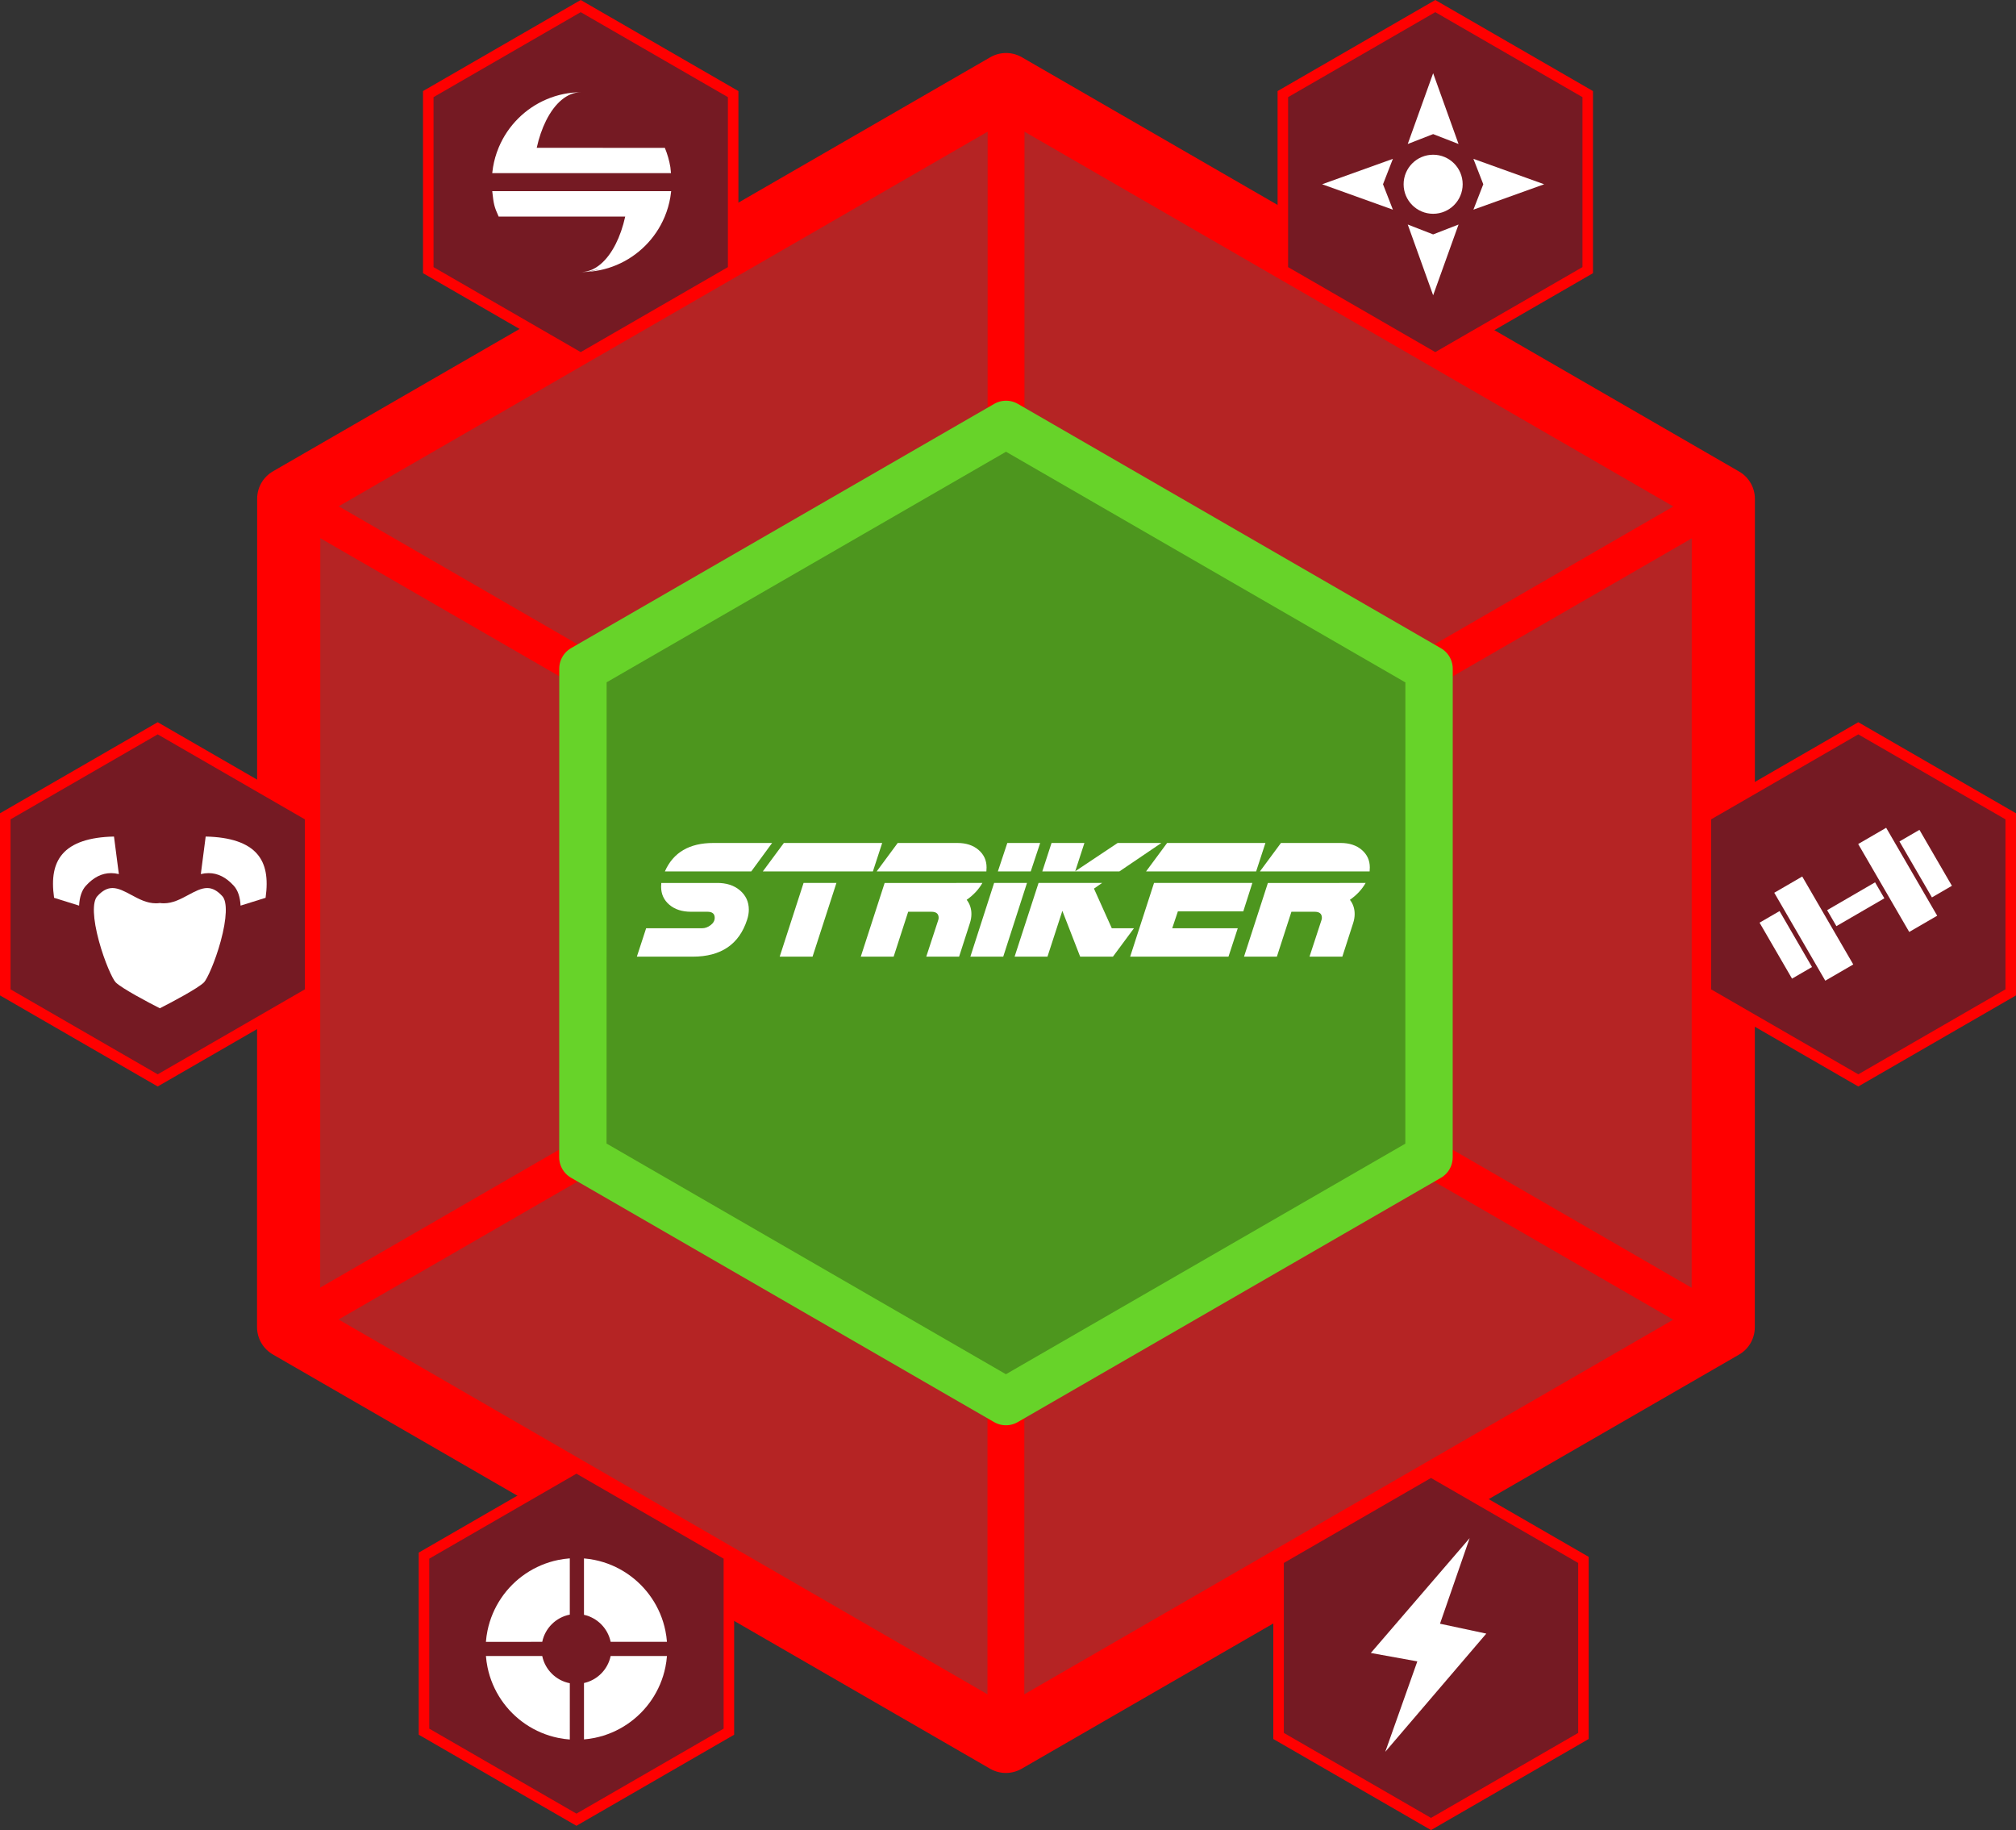 <?xml version="1.0" encoding="utf-8"?>
<!-- Generator: Adobe Illustrator 17.0.2, SVG Export Plug-In . SVG Version: 6.00 Build 0)  -->
<!DOCTYPE svg PUBLIC "-//W3C//DTD SVG 1.1//EN" "http://www.w3.org/Graphics/SVG/1.1/DTD/svg11.dtd">
<svg version="1.1" id="Layer_1" xmlns="http://www.w3.org/2000/svg" xmlns:xlink="http://www.w3.org/1999/xlink" x="0px" y="0px"
	 width="383.098px" height="347.711px" viewBox="-47.381 -8.785 383.098 347.711"
	 enable-background="new -47.381 -8.785 383.098 347.711" xml:space="preserve">
<rect x="-47.381" y="-8.785" width="383.098" height="347.711" fill="#333333" stroke="none"/>
<g>
	<polygon fill="#B52424" stroke="#FF0000" stroke-width="12" stroke-linejoin="round" stroke-miterlimit="10" points="
		143.802,7.286 7.486,85.966 7.463,243.361 143.765,322.077 280.082,243.397 280.1,86 	"/>
	<line fill="none" stroke="#FF0000" stroke-width="7" stroke-miterlimit="10" x1="7.486" y1="85.966" x2="63.394" y2="118.255"/>
	<line fill="none" stroke="#FF0000" stroke-width="7" stroke-miterlimit="10" x1="143.802" y1="7.286" x2="143.794" y2="71.85"/>
	<line fill="none" stroke="#FF0000" stroke-width="7" stroke-miterlimit="10" x1="280.1" y1="86" x2="224.182" y2="118.275"/>
	
		<line fill="none" stroke="#FF0000" stroke-width="7" stroke-miterlimit="10" x1="224.172" y1="211.109" x2="280.082" y2="243.397"/>
	
		<line fill="none" stroke="#FF0000" stroke-width="7" stroke-miterlimit="10" x1="143.765" y1="322.077" x2="143.772" y2="257.514"/>
	<line fill="none" stroke="#FF0000" stroke-width="7" stroke-miterlimit="10" x1="7.463" y1="243.361" x2="63.381" y2="211.087"/>
	<polygon fill="#4D961E" points="143.699,71.85 63.299,118.255 63.285,211.087 143.677,257.514 224.076,211.109 224.087,118.275 	
		"/>
	<polygon fill="#4D961E" stroke="#67D329" stroke-width="9" stroke-linejoin="round" stroke-miterlimit="10" points="143.794,71.85 
		63.394,118.255 63.381,211.087 143.772,257.514 224.172,211.109 224.182,118.275 	"/>
	<g>
		<g>
			<polygon fill="#751A23" points="196.396,9.095 196.396,42.544 225.363,59.27 254.332,42.544 254.332,9.095 225.363,-7.63 			"/>
			<polygon fill="none" stroke="#FF0000" stroke-width="2" stroke-miterlimit="10" points="196.396,9.095 196.396,42.544 
				225.363,59.27 254.332,42.544 254.332,9.095 225.363,-7.63 			"/>
		</g>
		<g>
			<circle fill="#FFFFFF" cx="224.958" cy="26.224" r="5.611"/>
			<g>
				<g>
					<polygon fill="#FFFFFF" points="224.958,16.695 220.13,18.574 224.958,5.127 229.786,18.574 					"/>
				</g>
				<g>
					<polygon fill="#FFFFFF" points="234.486,26.224 232.608,21.396 246.055,26.224 232.608,31.051 					"/>
				</g>
				<g>
					<polygon fill="#FFFFFF" points="224.958,35.752 229.786,33.873 224.958,47.32 220.13,33.873 					"/>
				</g>
				<g>
					<polygon fill="#FFFFFF" points="215.43,26.224 217.308,31.051 203.861,26.224 217.308,21.396 					"/>
				</g>
			</g>
		</g>
	</g>
	<g>
		<g>
			<polygon fill="#751A23" points="34.003,9.095 34.003,42.544 62.971,59.27 91.94,42.544 91.94,9.095 62.971,-7.63 			"/>
			<polygon fill="none" stroke="#FF0000" stroke-width="2" stroke-miterlimit="10" points="34.003,9.095 34.003,42.544 
				62.971,59.27 91.94,42.544 91.94,9.095 62.971,-7.63 			"/>
		</g>
		<g>
			<path fill="#FFFFFF" d="M80.125,24.109c-0.044-0.458-0.089-0.887-0.117-1.142c-0.21-1.254-0.561-2.478-1.05-3.662l-2.002,0
				l-1.396,0v0l-20.949-0.002c0.423-1.923,1.028-3.669,1.774-5.163c1.654-3.313,4.004-5.387,6.612-5.401
				c-0.164,0.001-0.327,0.007-0.489,0.017c0.194-0.014,0.393-0.022,0.599-0.023c-2.286,0.007-4.506,0.458-6.597,1.342
				c-2.035,0.86-3.862,2.092-5.43,3.66c-1.569,1.568-2.8,3.395-3.661,5.43c-0.019,0.045-0.038,0.091-0.057,0.137
				c-0.489,1.184-0.84,2.408-1.05,3.662c-0.055,0.33-0.101,0.661-0.137,0.995c-0.005,0.05-0.01,0.1-0.015,0.151H80.125z"/>
			<path fill="#FFFFFF" d="M46.16,27.531c0.003,0.03,0.006,0.06,0.009,0.09c0.257,2.33,0.335,2.82,1.205,4.741l3.291,0l20.764,0.002
				c0,0.002-0.001,0.004-0.001,0.005c-0.43,1.941-1.045,3.702-1.804,5.204c-1.604,3.174-3.85,5.193-6.348,5.321
				c-0.039,0-0.079,0.001-0.118,0.001l0,0.003c-0.043,0.001-0.085,0.002-0.128,0.002v0.006c0,0,0,0,0,0
				c0.108,0,0.215-0.002,0.323-0.007c2.237-0.025,4.408-0.475,6.456-1.342c2.035-0.86,3.862-2.092,5.43-3.66
				c1.569-1.568,2.8-3.395,3.661-5.43c0.015-0.035,0.029-0.07,0.044-0.105c0.492-1.184,0.845-2.408,1.058-3.662
				c0.061-0.357,0.11-0.717,0.148-1.078c0.003-0.031,0.006-0.062,0.009-0.093H46.16z M63.648,42.883
				c0.64-0.049,1.811-0.271,2.996-0.574C65.683,42.638,64.68,42.835,63.648,42.883z"/>
		</g>
	</g>
	<g>
		<polygon fill="#751A23" points="195.584,287.597 195.584,321.047 224.551,337.772 253.52,321.047 253.52,287.597 224.551,270.873 
					"/>
		<polygon fill="none" stroke="#FF0000" stroke-width="2" stroke-miterlimit="10" points="195.584,287.597 195.584,321.047 
			224.551,337.772 253.52,321.047 253.52,287.597 224.551,270.873 		"/>
	</g>
	<g>
		<polygon fill="#751A23" points="33.191,286.785 33.191,320.235 62.159,336.96 91.128,320.235 91.128,286.785 62.159,270.061 		"/>
		<polygon fill="none" stroke="#FF0000" stroke-width="2" stroke-miterlimit="10" points="33.191,286.785 33.191,320.235 
			62.159,336.96 91.128,320.235 91.128,286.785 62.159,270.061 		"/>
	</g>
	<g>
		<g>
			<polygon fill="#751A23" points="276.78,146.316 276.78,179.766 305.748,196.491 334.717,179.766 334.717,146.316 
				305.748,129.592 			"/>
			<polygon fill="none" stroke="#FF0000" stroke-width="2" stroke-miterlimit="10" points="276.78,146.316 276.78,179.766 
				305.748,196.491 334.717,179.766 334.717,146.316 305.748,129.592 			"/>
		</g>
		<g>
			
				<rect x="294.171" y="157.777" transform="matrix(0.865 -0.502 0.502 0.865 -43.882 172.036)" fill="#FFFFFF" width="6.146" height="19.315"/>
			
				<rect x="310.11" y="148.512" transform="matrix(0.865 -0.502 0.502 0.865 -37.069 178.791)" fill="#FFFFFF" width="6.146" height="19.315"/>
			
				<rect x="299.947" y="161.047" transform="matrix(0.865 -0.502 0.502 0.865 -40.475 175.413)" fill="#FFFFFF" width="10.535" height="3.512"/>
			
				<rect x="289.737" y="164.377" transform="matrix(0.865 -0.502 0.502 0.865 -46.154 169.785)" fill="#FFFFFF" width="4.39" height="12.291"/>
			
				<rect x="316.302" y="148.937" transform="matrix(0.865 -0.502 0.502 0.865 -34.797 181.043)" fill="#FFFFFF" width="4.39" height="12.291"/>
		</g>
	</g>
	<g>
		<g>
			<polygon fill="#751A23" points="-46.381,146.316 -46.381,179.766 -17.413,196.491 11.556,179.766 11.556,146.316 
				-17.413,129.592 			"/>
			<polygon fill="none" stroke="#FF0000" stroke-width="2" stroke-miterlimit="10" points="-46.381,146.316 -46.381,179.766 
				-17.413,196.491 11.556,179.766 11.556,146.316 -17.413,129.592 			"/>
		</g>
		<g>
			<path fill="#FFFFFF" d="M-17.007,182.787c-2.244-1.136-7.255-3.789-8.387-4.921c-0.587-0.587-2.117-3.924-3.179-7.818
				c-1.171-4.29-1.29-7.487-0.319-8.552c0.967-1.06,1.884-1.553,2.887-1.553c1.142,0,2.324,0.636,3.576,1.31
				c1.452,0.781,2.953,1.589,4.672,1.589c0.251,0,0.503-0.018,0.75-0.054c0.247,0.035,0.499,0.054,0.75,0.054
				c0.001,0,0.001,0,0.001,0c1.718,0,3.219-0.808,4.67-1.589c1.252-0.673,2.434-1.31,3.576-1.31c1.003,0,1.92,0.494,2.886,1.553
				c0.972,1.065,0.853,4.262-0.317,8.552c-1.062,3.894-2.593,7.231-3.179,7.818C-9.752,178.999-14.763,181.652-17.007,182.787z"/>
			<path fill="#FFFFFF" d="M-37.104,161.799c-0.532-3.775-0.025-6.423,1.582-8.308c1.804-2.115,5.101-3.235,9.803-3.332l0.923,7.132
				c-0.507-0.122-0.992-0.183-1.467-0.183c-1.755,0-3.321,0.783-4.791,2.394c-0.775,0.849-1.209,2.118-1.296,3.781L-37.104,161.799z
				"/>
			<path fill="#FFFFFF" d="M-1.665,163.283c-0.087-1.663-0.522-2.932-1.297-3.781c-1.469-1.61-3.036-2.393-4.79-2.393
				c-0.475,0-0.96,0.06-1.467,0.183l0.923-7.132c4.702,0.097,7.998,1.217,9.803,3.332c1.607,1.884,2.114,4.533,1.582,8.308
				L-1.665,163.283z"/>
		</g>
	</g>
	<g>
		<g>
			<path fill="#FFFFFF" d="M88.796,158.976c1.823-0.024,3.3,0.444,4.428,1.404c1.128,0.96,1.692,2.184,1.692,3.672
				c0,0.625-0.108,1.26-0.324,1.908c-1.512,4.68-4.956,7.021-10.332,7.021H73.64l1.764-5.4H86.06c0.552,0,1.086-0.198,1.603-0.594
				c0.516-0.396,0.773-0.858,0.773-1.387c0-0.768-0.456-1.151-1.368-1.151h-3.132c-1.704,0-3.078-0.444-4.122-1.332
				c-1.044-0.888-1.565-2.028-1.565-3.42c0-0.239,0.012-0.479,0.035-0.72h10.512C88.796,158.977,88.796,158.976,88.796,158.976z
				 M78.968,156.78c1.584-3.6,4.655-5.4,9.216-5.4h11.16l-3.96,5.4H78.968z"/>
			<path fill="#FFFFFF" d="M97.58,156.78l3.995-5.4h18.685l-1.764,5.4H97.58z M111.564,158.976l-4.536,14.004h-6.244l4.536-14.004
				H111.564z"/>
			<path fill="#FFFFFF" d="M139.304,158.976c-0.696,1.224-1.692,2.292-2.988,3.204c0.6,0.768,0.9,1.668,0.9,2.7
				c0,0.576-0.097,1.152-0.288,1.729l-2.053,6.372h-6.24l2.275-6.95c0.052-0.144,0.077-0.287,0.077-0.432
				c0-0.767-0.455-1.15-1.366-1.15h-4.423l-2.763,8.532h-6.244l4.536-14.004L139.304,158.976L139.304,158.976z M119.216,156.78
				l3.995-5.4h11.341c1.655,0,2.993,0.438,4.014,1.314c1.02,0.876,1.53,1.986,1.53,3.33c0,0.24-0.013,0.492-0.036,0.756H119.216z"/>
			<path fill="#FFFFFF" d="M147.776,158.976l-4.514,14.004h-6.245l4.513-14.004H147.776z M142.244,156.78l1.793-5.4h6.246
				l-1.793,5.4H142.244z"/>
			<path fill="#FFFFFF" d="M162.049,158.976l-1.545,1.074l3.386,7.53h4.213l-3.995,5.4h-6.227l-3.383-8.705l-2.829,8.705h-6.246
				l4.551-14.004H162.049z M150.688,156.78l1.755-5.4h6.246l-1.747,5.377l8.065-5.377h8.308l-7.97,5.4H150.688z"/>
			<path fill="#FFFFFF" d="M190.603,158.976l-1.724,5.4h-12.428l-1.076,3.204h12.456l-1.765,5.4h-18.684l4.536-14.004
				L190.603,158.976L190.603,158.976z M170.407,156.78l3.995-5.4h18.685l-1.764,5.4H170.407z"/>
			<path fill="#FFFFFF" d="M212.131,158.976c-0.696,1.224-1.692,2.292-2.988,3.204c0.6,0.768,0.9,1.668,0.9,2.7
				c0,0.576-0.097,1.152-0.288,1.729l-2.053,6.372h-6.24l2.275-6.95c0.052-0.144,0.077-0.287,0.077-0.432
				c0-0.767-0.455-1.15-1.366-1.15h-4.423l-2.763,8.532h-6.244l4.536-14.004L212.131,158.976L212.131,158.976z M192.043,156.78
				l3.995-5.4h11.341c1.655,0,2.993,0.438,4.014,1.314c1.02,0.876,1.53,1.986,1.53,3.33c0,0.24-0.013,0.492-0.036,0.756H192.043z"/>
		</g>
	</g>
	<polygon fill="#FFFFFF" points="231.894,283.46 213.115,305.279 221.951,306.879 215.859,324.058 235.059,301.599 226.261,299.721 
			"/>
	<g>
		<path fill="#FFFFFF" d="M55.66,303.162c0.541-2.608,2.616-4.661,5.237-5.168v-10.689c-0.743,0.054-1.482,0.156-2.209,0.304
			c-1.11,0.227-2.202,0.566-3.246,1.008c-1.023,0.433-2.01,0.968-2.933,1.592c-0.912,0.616-1.77,1.324-2.55,2.104
			c-0.779,0.779-1.487,1.637-2.104,2.55c-0.623,0.923-1.159,1.909-1.592,2.933c-0.441,1.044-0.78,2.136-1.008,3.246
			c-0.143,0.698-0.242,1.408-0.298,2.122H55.66z"/>
		<path fill="#FFFFFF" d="M63.594,298.029c2.539,0.562,4.536,2.581,5.065,5.132h10.7c-0.056-0.714-0.155-1.424-0.298-2.122
			c-0.227-1.11-0.566-2.202-1.008-3.246c-0.433-1.023-0.968-2.01-1.592-2.933c-0.616-0.912-1.324-1.77-2.104-2.55
			c-0.779-0.779-1.637-1.487-2.55-2.104c-0.923-0.623-1.909-1.159-2.933-1.592c-1.043-0.441-2.135-0.78-3.246-1.008
			c-0.67-0.137-1.351-0.234-2.036-0.291V298.029z"/>
		<path fill="#FFFFFF" d="M60.897,311.027c-2.62-0.507-4.696-2.56-5.237-5.168h-10.7c0.056,0.714,0.155,1.424,0.298,2.123
			c0.227,1.11,0.566,2.202,1.008,3.246c0.433,1.023,0.968,2.01,1.592,2.933c0.616,0.912,1.324,1.77,2.104,2.55
			c0.779,0.779,1.637,1.487,2.55,2.104c0.923,0.623,1.909,1.159,2.933,1.592c1.044,0.441,2.136,0.78,3.246,1.008
			c0.726,0.149,1.465,0.25,2.209,0.304V311.027z"/>
		<path fill="#FFFFFF" d="M68.659,305.859c-0.529,2.551-2.526,4.571-5.065,5.132v10.711c0.685-0.057,1.366-0.154,2.036-0.291
			c1.11-0.227,2.202-0.566,3.246-1.008c1.023-0.433,2.01-0.968,2.933-1.592c0.912-0.616,1.77-1.324,2.55-2.104
			c0.779-0.779,1.487-1.637,2.104-2.55c0.623-0.923,1.159-1.909,1.592-2.933c0.441-1.043,0.78-2.135,1.008-3.246
			c0.143-0.698,0.242-1.408,0.298-2.123H68.659z"/>
	</g>
</g>
</svg>
